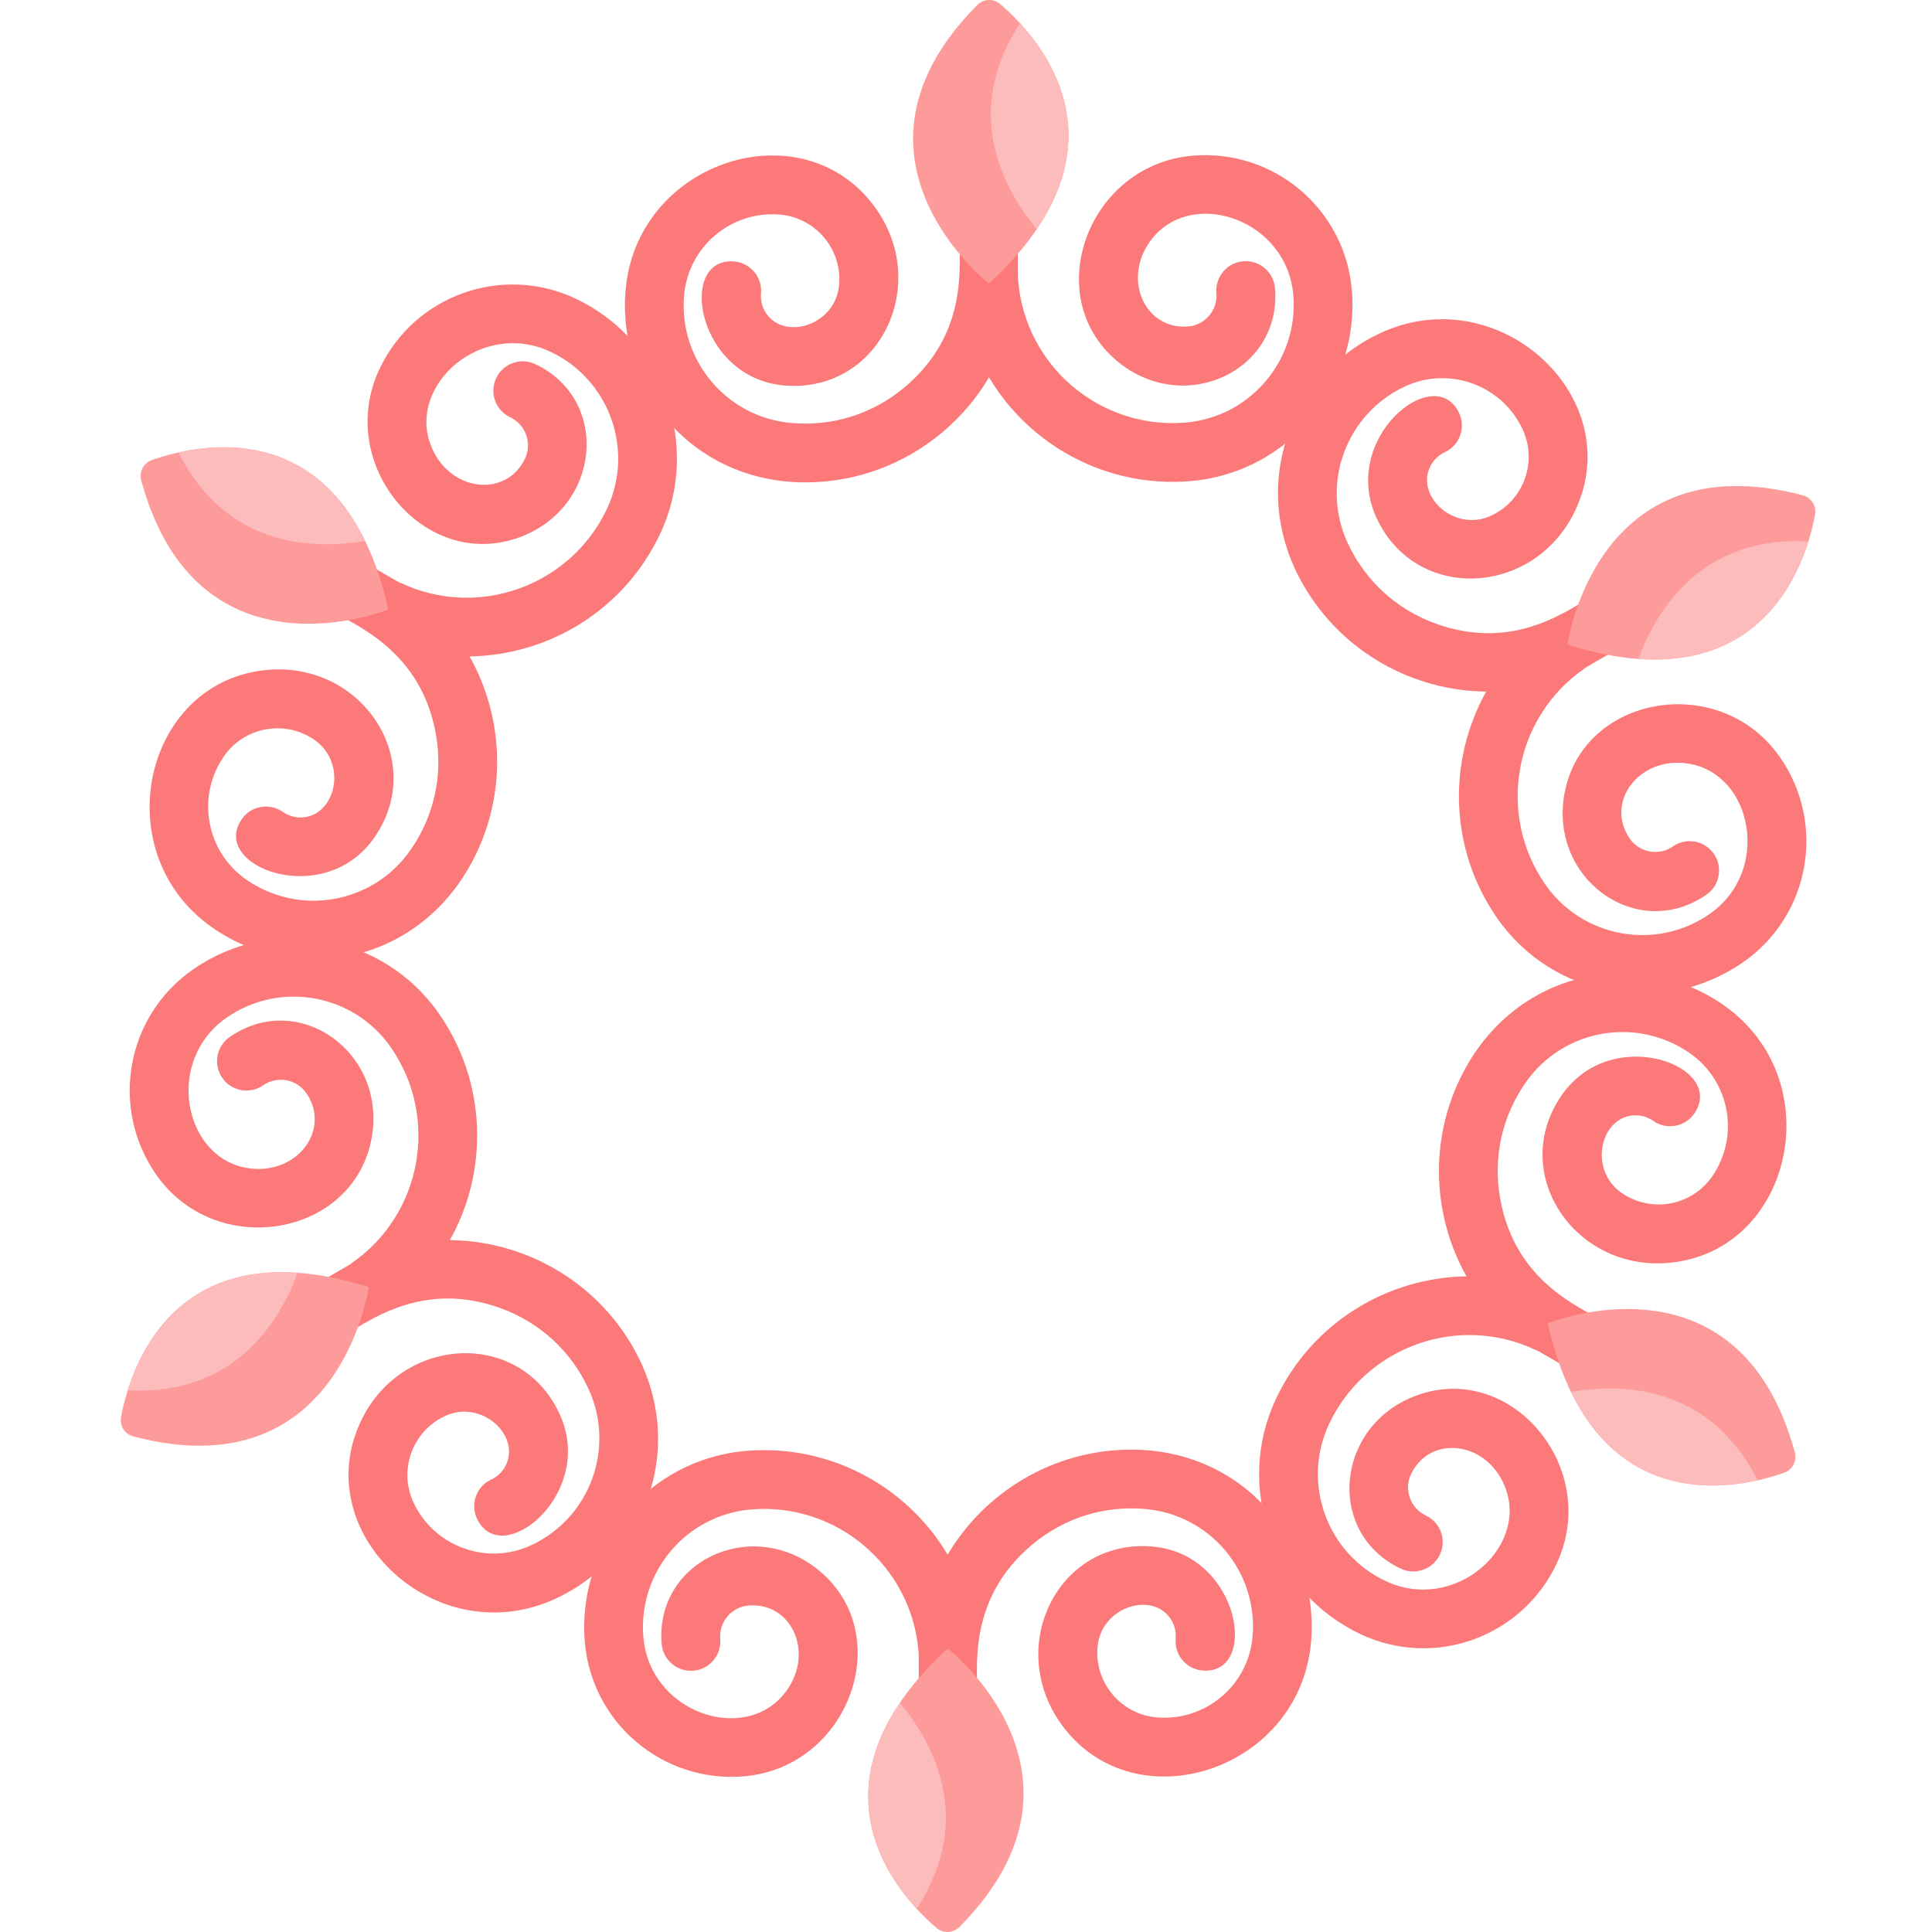 <svg height="512pt" viewBox="-32 0 512 512.001" width="512pt" xmlns="http://www.w3.org/2000/svg"><path d="m326.254 76.902c-1.801-21.496-20.656-37.449-42.16-35.645-27.73 2.316-40.527 37.113-20.191 54.309 17.672 14.941 43.828 2.852 41.98-19.215-.359-4.285-4.113-7.457-8.406-7.113-4.285.359-7.469 4.125-7.109 8.41.375 4.516-2.988 8.496-7.504 8.875-11.848.949-17.887-13.422-9.184-23.711 10.938-12.934 35.395-4.461 37.055 15.387 1.441 17.191-11.375 32.344-28.562 33.785-22.551 1.875-42.441-14.93-44.332-37.484-.121-1.449-.113 2.121-.098-13.176 0-4.301-3.484-7.785-7.785-7.785-4.297 0-7.785 3.484-7.785 7.785.023 8.566 2.789 26.848-14.477 41.332-8.402 7.047-19.043 10.41-29.965 9.445-17.227-1.508-29.941-16.664-28.434-33.891 1.125-12.891 12.531-22.469 25.426-21.332 9.457.828 16.477 9.195 15.648 18.652-.902 10.309-13.52 14.512-18.812 8.203-1.41-1.684-2.082-3.812-1.891-6 .375-4.281-2.793-8.059-7.078-8.434-15.168-1.309-10.094 30.809 13.188 32.848 25.809 2.258 40.066-28.328 22.562-49.191-19.836-23.645-61.625-9.566-64.555 23.895-2.301 26.285 17.75 50.984 47.625 50.984 20.742 0 38.91-11.301 48.684-27.836 10.934 18.328 31.469 29.336 53.379 27.504 25.742-2.156 44.934-24.855 42.781-50.602zm0 0" fill="#fc7979"/><path d="m242.762 60.734c-3.145 4.641-7.297 9.445-12.684 14.398 0 0-43.059-33.531-3.105-73.797 1.652-1.66 4.289-1.797 6.062-.281 1.473 1.258 3.32 2.969 5.285 5.098 9.363 10.203 21.125 30 4.441 54.582zm0 0" fill="#fd9a9a"/><path d="m242.762 60.734c-8.812-10.609-19.949-30.852-4.441-54.582 9.363 10.203 21.125 30 4.441 54.582zm0 0" fill="#fdbcbc"/><path d="m120.508 79.125c-19.52-9.191-42.762-.836-51.953 18.688-11.855 25.172 11.879 53.656 36.941 44.641 21.777-7.832 24.383-36.527 4.348-45.961-3.891-1.836-8.512-.168-10.359 3.727-1.832 3.887-.164 8.527 3.723 10.359 4.102 1.93 5.863 6.836 3.934 10.934-5.098 10.734-20.562 8.777-25.121-3.902-5.73-15.938 13.832-32.883 31.855-24.395 15.602 7.348 22.32 26.02 14.973 41.629-9.652 20.465-34.148 29.289-54.625 19.648-1.32-.621 1.777 1.156-11.461-6.504-3.723-2.152-8.484-.875-10.633 2.848-2.152 3.723-.875 8.484 2.848 10.637 7.43 4.262 24.641 11.008 28.555 33.203 1.902 10.797-.508 21.695-6.805 30.672-9.918 14.164-29.402 17.598-43.566 7.68-10.598-7.422-13.191-22.09-5.762-32.684 5.449-7.777 16.203-9.676 23.98-4.227 8.477 5.934 5.809 18.961-2.305 20.395-2.164.379-4.344-.102-6.141-1.363-3.523-2.465-8.375-1.609-10.844 1.91-8.719 12.484 21.637 24.148 35.043 5.008 14.859-21.223-4.5-48.867-31.32-44.137-30.395 5.355-39.102 48.586-11.586 67.855 21.613 15.133 53.027 10.117 67.965-15.754 10.375-17.965 9.668-39.348.238-56.078 21.336-.309 41.141-12.586 50.508-32.477 11.004-23.375.941-51.344-22.43-62.352zm0 0" fill="#fc7979"/><path d="m64.758 143.344c2.449 5.047 4.535 11.043 6.129 18.188 0 0-50.566 20.523-65.461-34.211-.613-2.262.586-4.613 2.789-5.391 1.824-.648 4.23-1.395 7.055-2.027 13.52-3.008 36.543-3.293 49.488 23.441zm0 0" fill="#fd9a9a"/><path d="m64.758 143.344c-13.594 2.328-36.691 1.855-49.488-23.441 13.52-3.008 36.543-3.293 49.488 23.441zm0 0" fill="#fdbcbc"/><path d="m19.152 256.91c-17.715 12.309-22.105 36.613-9.793 54.336 15.875 22.852 52.406 16.539 57.133-9.672 4.102-22.773-19.445-39.379-37.633-26.746-3.531 2.453-4.398 7.289-1.953 10.836 2.449 3.531 7.305 4.406 10.836 1.953 3.719-2.586 8.852-1.66 11.434 2.059 6.746 9.785-2.676 22.199-15.938 19.809-16.668-3.004-21.562-28.422-5.203-39.785 14.168-9.84 33.699-6.32 43.539 7.848 12.898 18.59 8.293 44.219-10.297 57.133-1.195.832 1.895-.961-11.363 6.672-3.723 2.148-5 6.91-2.848 10.633 2.148 3.723 6.91 5 10.633 2.852 7.406-4.305 21.855-15.836 43.035-8.129 10.301 3.754 18.535 11.289 23.16 21.23 7.309 15.672.539 34.262-15.133 41.57-11.727 5.469-25.727.379-31.188-11.355-4.012-8.605-.273-18.867 8.332-22.879 9.375-4.371 19.324 4.453 16.508 12.191-.75 2.062-2.262 3.711-4.25 4.637-3.898 1.816-5.582 6.449-3.766 10.348 6.449 13.793 31.727-6.664 21.852-27.844-10.945-23.48-44.566-20.535-53.883 5.055-10.555 29.004 22.531 58.152 52.973 43.961 23.914-11.148 35.277-40.863 20.34-66.734-10.375-17.969-29.242-28.051-48.449-28.246 10.406-18.633 9.672-41.922-2.871-59.977-14.734-21.219-43.988-26.492-65.207-11.754zm0 0" fill="#fc7979"/><path d="m46.895 337.301c5.59.402 11.828 1.594 18.812 3.785 0 0-7.508 54.055-62.359 39.586-2.262-.598-3.699-2.816-3.273-5.109.352-1.906.91-4.363 1.773-7.125 4.156-13.211 15.418-33.293 45.047-31.137zm0 0" fill="#fd9a9a"/><path d="m46.895 337.301c-4.781 12.938-16.742 32.703-45.047 31.137 4.156-13.211 15.418-33.293 45.047-31.137zm0 0" fill="#fdbcbc"/><path d="m122.98 435.098c1.797 21.496 20.656 37.449 42.16 35.648 27.727-2.32 40.523-37.117 20.188-54.312-17.672-14.941-43.828-2.852-41.98 19.219.359 4.285 4.113 7.453 8.41 7.109 4.281-.359 7.465-4.125 7.109-8.41-.379-4.516 2.988-8.496 7.5-8.871 11.848-.953 17.887 13.418 9.188 23.707-10.938 12.934-35.398 4.461-37.059-15.387-1.438-17.191 11.375-32.344 28.562-33.785 22.551-1.871 42.445 14.93 44.332 37.484.121 1.449.113-2.121.098 13.176 0 4.301 3.484 7.785 7.785 7.785 4.301 0 7.785-3.484 7.785-7.785-.023-8.566-2.789-26.844 14.48-41.332 8.398-7.047 19.039-10.406 29.961-9.445 17.227 1.508 29.945 16.668 28.438 33.891-1.129 12.891-12.535 22.469-25.426 21.332-9.461-.828-16.48-9.195-15.652-18.652.902-10.309 13.52-14.512 18.816-8.203 1.41 1.684 2.078 3.812 1.891 6-.375 4.281 2.789 8.059 7.074 8.434 15.172 1.312 10.094-30.809-13.188-32.848-25.809-2.258-40.066 28.328-22.562 49.191 19.84 23.645 61.629 9.566 64.555-23.895 2.305-26.285-17.75-50.98-47.621-50.98-20.746 0-38.914 11.301-48.684 27.832-10.934-18.324-31.473-29.336-53.379-27.5-25.742 2.156-44.938 24.852-42.781 50.598zm0 0" fill="#fc7979"/><path d="m206.469 451.266c3.145-4.641 7.297-9.445 12.688-14.398 0 0 43.059 33.531 3.102 73.797-1.648 1.66-4.285 1.797-6.062.281-1.473-1.258-3.32-2.969-5.281-5.098-9.363-10.203-21.125-30-4.445-54.582zm0 0" fill="#fd9a9a"/><path d="m206.469 451.266c8.812 10.609 19.953 30.852 4.445 54.582-9.363-10.203-21.125-30-4.445-54.582zm0 0" fill="#fdbcbc"/><path d="m328.566 433.078c19.516 9.191 42.762.836 51.953-18.691 11.855-25.172-11.883-53.652-36.941-44.641-21.777 7.836-24.383 36.531-4.348 45.965 3.891 1.832 8.512.168 10.359-3.727 1.832-3.891.164-8.527-3.723-10.359-4.102-1.93-5.867-6.836-3.938-10.934 5.102-10.734 20.566-8.781 25.125 3.898 5.73 15.938-13.832 32.887-31.855 24.398-15.605-7.348-22.32-26.023-14.973-41.629 9.652-20.465 34.148-29.293 54.625-19.648 1.32.621-1.777-1.156 11.461 6.504 3.723 2.148 8.484.875 10.633-2.852 2.152-3.723.875-8.484-2.848-10.633-7.43-4.262-24.641-11.008-28.555-33.203-1.902-10.801.504-21.695 6.801-30.676 9.922-14.16 29.406-17.594 43.57-7.68 10.598 7.426 13.191 22.094 5.762 32.688-5.449 7.777-16.203 9.672-23.98 4.227-8.477-5.938-5.809-18.965 2.305-20.395 2.16-.383 4.34.102 6.141 1.363 3.52 2.465 8.375 1.609 10.844-1.914 8.719-12.48-21.637-24.145-35.043-5.004-14.859 21.223 4.5 48.863 31.32 44.137 30.395-5.359 39.098-48.59 11.582-67.855-21.609-15.137-53.023-10.117-67.961 15.754-10.375 17.965-9.668 39.348-.238 56.078-21.34.305-41.141 12.586-50.508 32.477-11.004 23.375-.941 51.344 22.43 62.352zm0 0" fill="#fc7979"/><path d="m384.312 368.859c-2.445-5.047-4.531-11.043-6.125-18.188 0 0 50.566-20.523 65.461 34.211.613 2.262-.59 4.613-2.789 5.391-1.824.648-4.23 1.395-7.055 2.027-13.52 3.008-36.543 3.293-49.492-23.441zm0 0" fill="#fd9a9a"/><path d="m384.312 368.859c13.598-2.328 36.695-1.855 49.492 23.441-13.52 3.008-36.543 3.293-49.492-23.441zm0 0" fill="#fdbcbc"/><path d="m429.93 255.016c17.719-12.309 22.105-36.613 9.793-54.336-15.871-22.852-52.406-16.539-57.129 9.672-4.105 22.773 19.441 39.379 37.633 26.746 3.531-2.453 4.398-7.289 1.953-10.836-2.453-3.531-7.305-4.406-10.836-1.953-3.723 2.586-8.852 1.66-11.438-2.059-6.746-9.785 2.68-22.199 15.941-19.809 16.668 3.004 21.562 28.422 5.203 39.785-14.168 9.84-33.699 6.32-43.539-7.848-12.898-18.59-8.297-44.219 10.297-57.133 1.195-.832-1.895.961 11.359-6.672 3.727-2.148 5-6.91 2.852-10.633-2.152-3.723-6.914-5-10.637-2.852-7.402 4.305-21.855 15.836-43.031 8.129-10.305-3.754-18.535-11.289-23.164-21.23-7.305-15.672-.535-34.262 15.133-41.57 11.73-5.469 25.727-.379 31.188 11.355 4.012 8.605.277 18.867-8.328 22.879-9.379 4.371-19.324-4.453-16.508-12.191.75-2.062 2.258-3.711 4.246-4.637 3.898-1.816 5.586-6.449 3.77-10.348-6.449-13.793-31.73 6.664-21.855 27.848 10.949 23.477 44.566 20.531 53.883-5.059 10.559-29.004-22.527-58.152-52.973-43.961-23.91 11.148-35.273 40.863-20.336 66.738 10.371 17.965 29.242 28.047 48.449 28.242-10.406 18.633-9.672 41.922 2.871 59.98 14.734 21.215 43.984 26.488 65.203 11.75zm0 0" fill="#fc7979"/><path d="m402.188 174.625c-5.59-.402-11.828-1.594-18.812-3.785 0 0 7.512-54.055 62.359-39.586 2.266.598 3.699 2.816 3.273 5.109-.352 1.906-.91 4.363-1.77 7.125-4.156 13.211-15.422 33.293-45.051 31.137zm0 0" fill="#fd9a9a"/><path d="m402.188 174.625c4.781-12.938 16.742-32.703 45.047-31.137-4.152 13.211-15.418 33.293-45.047 31.137zm0 0" fill="#fdbcbc"/></svg>